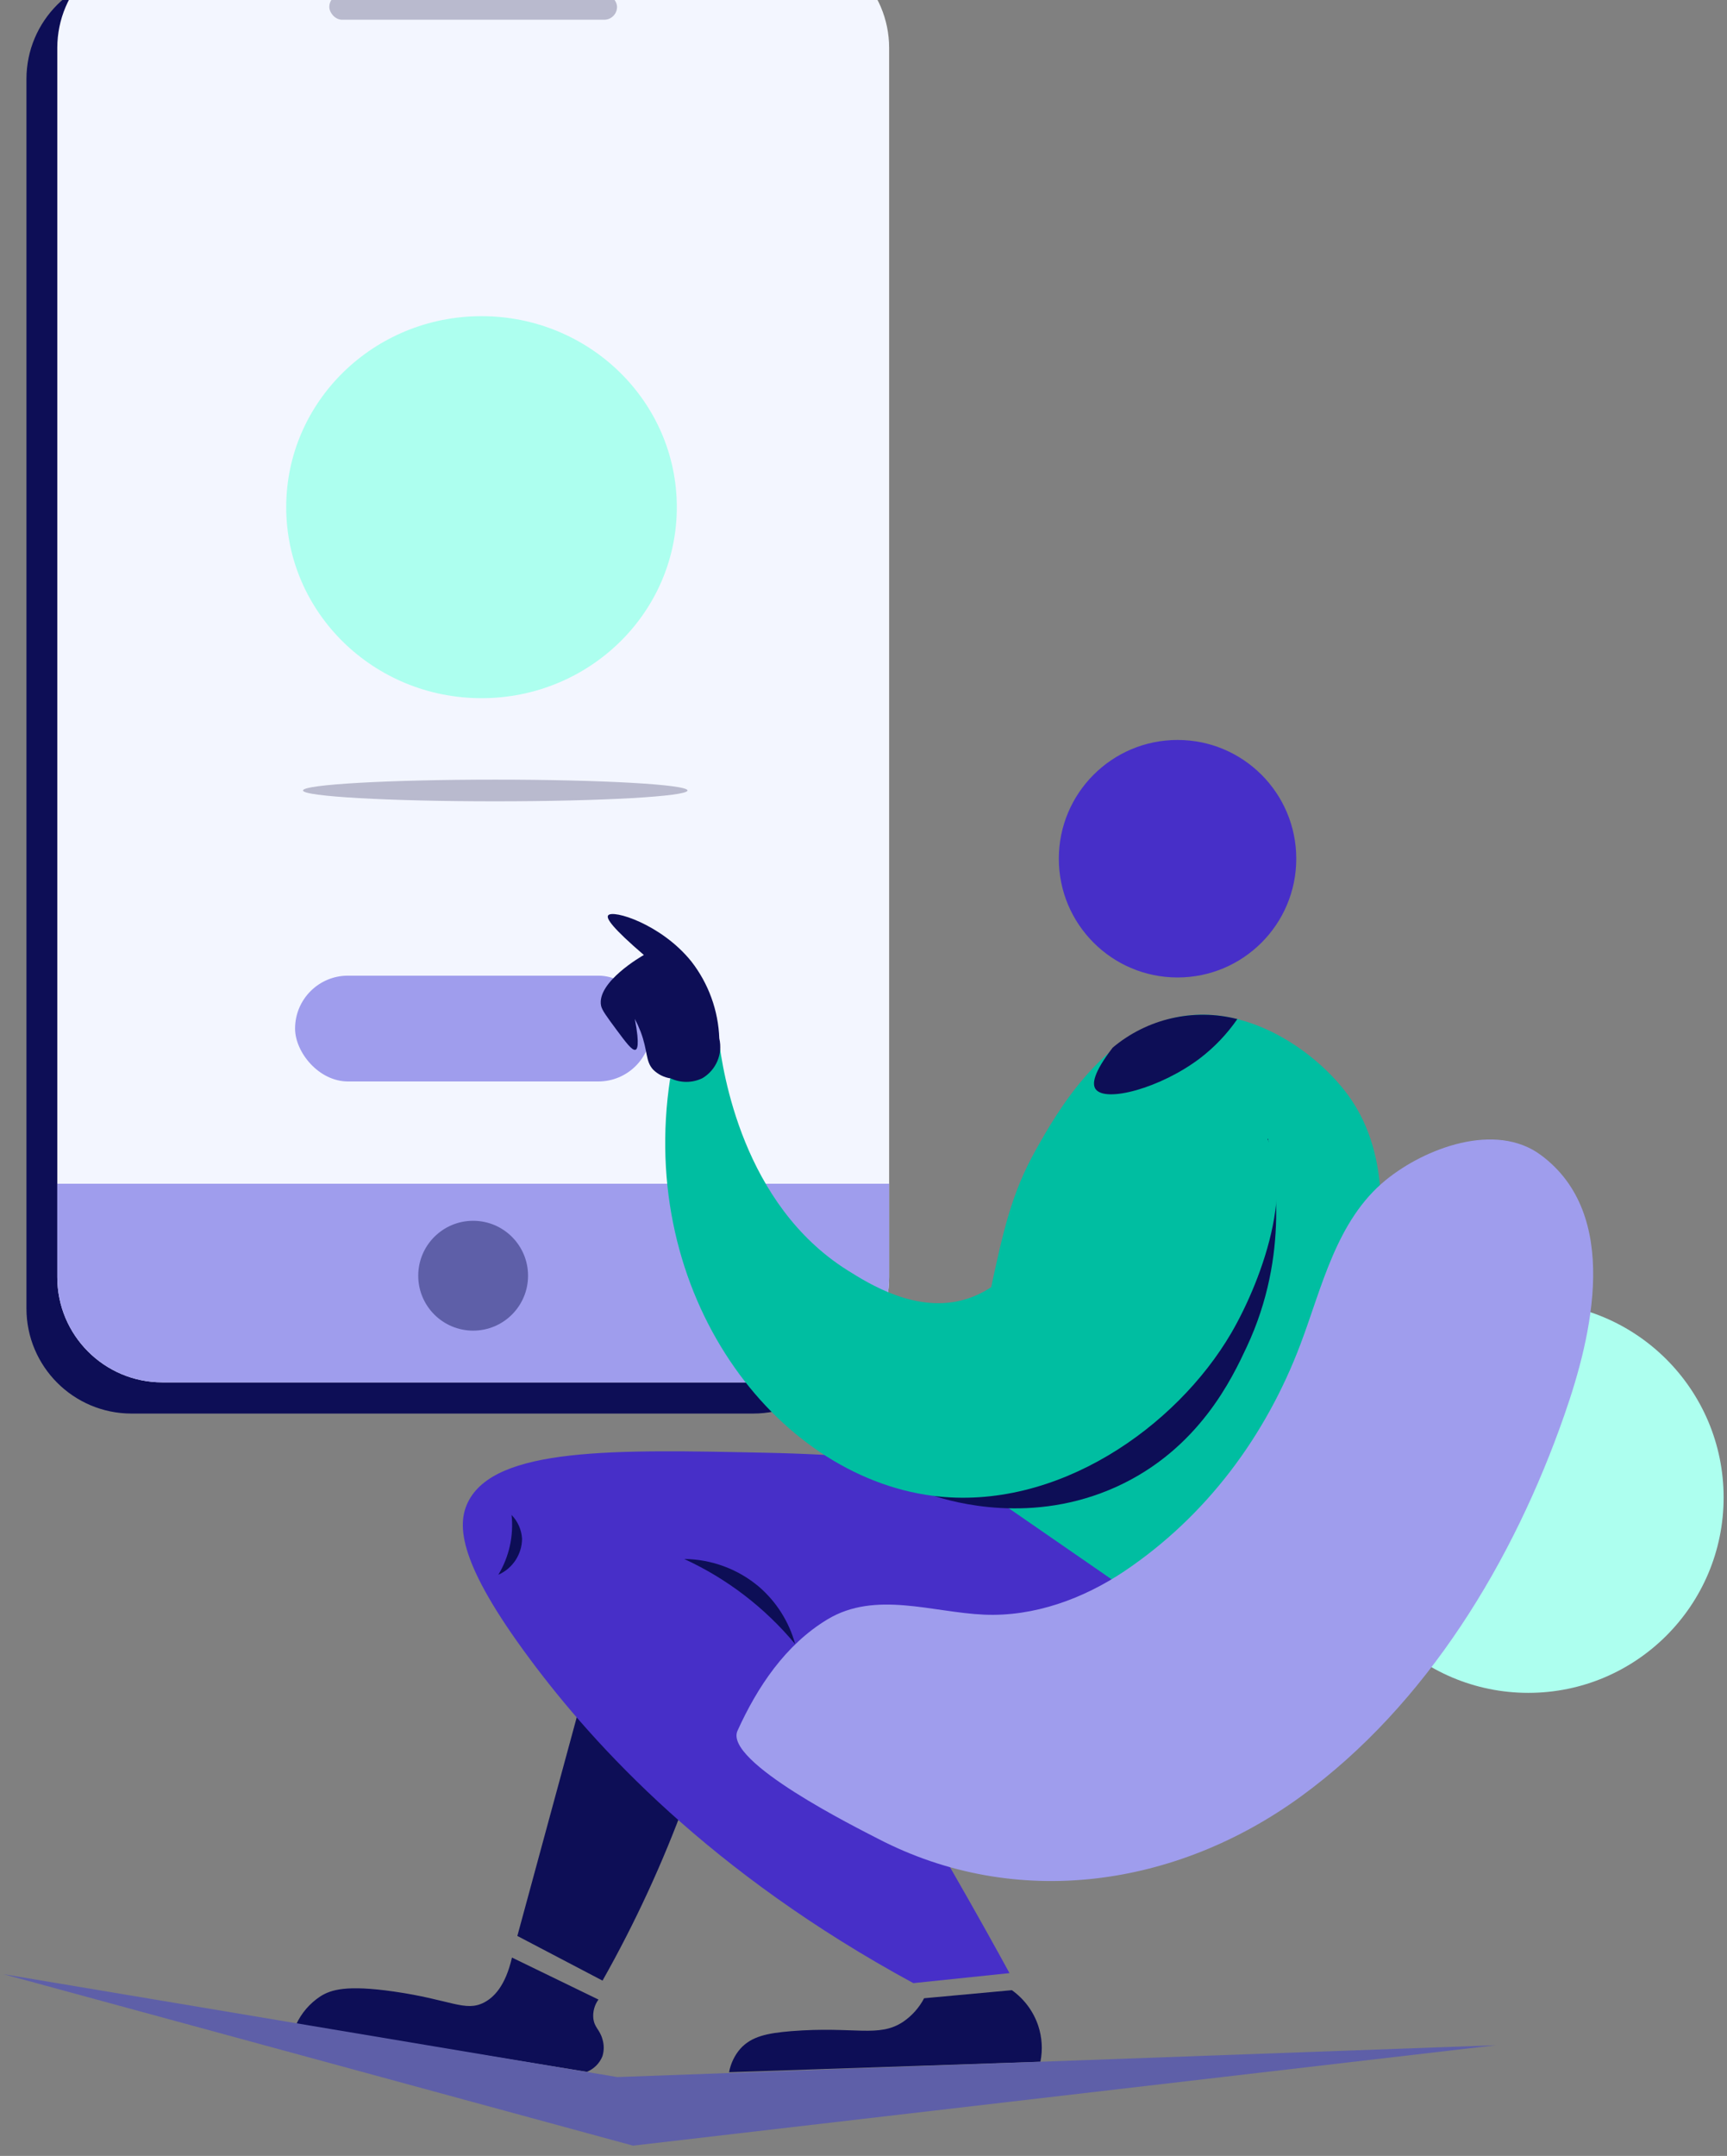 <svg width="121" height="151" viewBox="0 0 121 151" fill="none" xmlns="http://www.w3.org/2000/svg">
<rect x="0" y="0" width="121" height="151" fill="#808080" stroke="none"/>
<path d="M60.135 5.54V91.643C60.135 95.71 56.838 99.007 52.771 99.007H9.207C5.144 99.002 1.853 95.706 1.853 91.643V5.54C1.853 1.473 5.149 -1.823 9.216 -1.823H52.78C56.843 -1.818 60.135 1.477 60.135 5.54Z" fill="#0D0E56"/>
<path d="M62.296 3.354V89.457C62.296 93.524 58.999 96.821 54.932 96.821H11.368C7.305 96.816 4.014 93.52 4.014 89.457V3.354C4.019 -0.705 7.308 -3.995 11.368 -4H54.932C58.995 -4 62.291 -0.709 62.296 3.354Z" fill="#F3F6FF"/>
<path d="M33.737 48.901C41.294 48.901 47.42 42.911 47.42 35.523C47.42 28.134 41.294 22.145 33.737 22.145C26.18 22.145 20.053 28.134 20.053 35.523C20.053 42.911 26.18 48.901 33.737 48.901Z" fill="#ADFFEF"/>
<path d="M107.079 118.569C114.636 118.569 120.763 112.443 120.763 104.885C120.763 97.328 114.636 91.202 107.079 91.202C99.522 91.202 93.396 97.328 93.396 104.885C93.396 112.443 99.522 118.569 107.079 118.569Z" fill="#ADFFEF"/>
<path d="M36.247 135.596L42.215 138.724C44.495 134.687 46.442 130.469 48.035 126.115C48.921 123.694 49.65 121.363 50.248 119.159L42.345 113.151C40.313 120.63 38.28 128.112 36.247 135.596Z" fill="#0D0E56"/>
<path d="M62.296 82.909V89.457C62.296 93.524 58.999 96.821 54.932 96.821H11.368C7.305 96.816 4.014 93.52 4.014 89.457V82.909H62.296Z" fill="#9F9DED"/>
<path d="M81.382 117.955C82.078 116.691 82.471 115.283 82.528 113.842L80.021 111.814L76.374 108.871L69.085 102.987C63.977 102.271 58.832 101.859 53.675 101.752C43.064 101.523 34.654 101.341 32.776 105.234C31.998 106.849 32.159 109.529 37.13 116.207C41.644 122.28 49.767 131.181 63.991 138.9L70.728 138.199C69.801 136.498 68.415 134.003 66.692 131.008C64.222 126.707 62.987 124.556 62.061 123.268C60.159 120.576 56.365 116.71 48.226 114.092C52.163 116.931 56.517 119.142 61.132 120.644C63.576 121.46 66.084 122.066 68.631 122.456C71.768 122.913 75.3 123.123 78.097 121.369C79.466 120.531 80.597 119.355 81.382 117.955Z" fill="#472FC8"/>
<path d="M72.574 80.538C74.025 77.954 77.489 71.779 83.25 71.124C87.996 70.587 92.593 73.986 94.64 76.972C99.916 84.656 95.081 99.51 82.528 113.827L67.665 103.558C67.864 99.248 68.418 94.961 69.32 90.742C70.289 86.191 70.867 83.582 72.574 80.538Z" fill="#00BEA1"/>
<path d="M65.362 104.75C66.806 105.219 72.333 106.812 78.23 104.132C84.025 101.495 86.356 96.463 87.35 94.342C90.404 87.83 89.299 81.776 88.835 79.75L65.362 104.75Z" fill="#0D0E56"/>
<path d="M46.954 75.539L50.35 72.739C50.64 75.091 52.042 84.357 59.369 88.966C60.912 89.933 64.238 92.029 67.652 91.001C70.57 90.124 72.355 87.321 73.361 85.752C74.105 84.585 74.151 83.634 75.414 81.365C76.504 79.411 77.112 78.778 77.535 78.398C78.531 77.486 79.747 76.847 81.064 76.546C83.686 75.999 86.526 77.012 87.965 78.546C91.253 82.047 88.471 89.578 86.267 93.366C82.426 99.939 74.046 105.88 65.358 104.768C54.256 103.332 44.638 90.658 46.954 75.539Z" fill="#00BEA1"/>
<path d="M72.74 141.876C73.011 142.691 73.064 143.563 72.895 144.405L51.082 145.14C51.192 144.533 51.463 143.967 51.866 143.5C52.654 142.62 53.777 142.404 55.414 142.265C59.906 141.907 61.545 142.75 63.274 141.611C63.893 141.189 64.399 140.622 64.747 139.959L70.897 139.394C71.757 140.007 72.402 140.876 72.74 141.876Z" fill="#0D0E56"/>
<path d="M42.209 142.827C42.329 143.215 42.329 143.631 42.209 144.019C42.009 144.515 41.617 144.909 41.122 145.112L20.745 141.805C21.116 140.997 21.708 140.31 22.452 139.823C23.19 139.36 24.27 139.014 27.574 139.486C31.588 140.058 32.588 140.934 33.907 140.261C34.57 139.919 35.404 139.141 35.87 137.109L41.931 140.051C41.656 140.426 41.528 140.889 41.569 141.351C41.647 142.037 42.014 142.126 42.209 142.827Z" fill="#0D0E56"/>
<path d="M82.503 68.463C87.097 68.463 90.821 64.739 90.821 60.145C90.821 55.551 87.097 51.827 82.503 51.827C77.909 51.827 74.185 55.551 74.185 60.145C74.185 64.739 77.909 68.463 82.503 68.463Z" fill="#472FC8"/>
<rect x="23.073" y="-0.409" width="20.158" height="1.791" rx="0.895" fill="#B9BACE"/>
<path d="M33.15 93.199C35.275 93.199 36.997 91.477 36.997 89.352C36.997 87.228 35.275 85.505 33.15 85.505C31.025 85.505 29.303 87.228 29.303 89.352C29.303 91.477 31.025 93.199 33.15 93.199Z" fill="#5E5FA8"/>
<path d="M107.965 80.905C104.779 78.537 99.821 80.423 97.091 82.653C93.63 85.478 92.627 90.155 91.12 94.138C88.69 100.575 84.535 106.179 78.77 110.054C75.899 111.977 72.454 113.243 68.958 113.092C65.309 112.934 61.329 111.397 57.97 113.425C55.034 115.197 53.064 118.152 51.672 121.224C50.696 123.385 60.082 128.041 61.496 128.776C71.222 133.83 82.423 132.172 91.136 125.834C99.994 119.393 106.067 109.273 109.617 99.075C111.559 93.517 113.572 85.064 107.965 80.905Z" fill="#9F9DED"/>
<path d="M34.7 56.125C42.139 56.125 48.17 55.785 48.17 55.366C48.17 54.946 42.139 54.606 34.7 54.606C27.26 54.606 21.229 54.946 21.229 55.366C21.229 55.785 27.26 56.125 34.7 56.125Z" fill="#B9BACE"/>
<path d="M47.939 109.192C50.943 110.574 53.599 112.612 55.713 115.154C55.285 113.595 54.404 112.198 53.181 111.141C51.714 109.901 49.86 109.212 47.939 109.192L47.939 109.192Z" fill="#0D0E56"/>
<path d="M104.791 143.25L43.249 145.479L0.241 138.273L44.354 150.283L104.791 143.25Z" fill="#5E5FA8"/>
<rect x="20.674" y="68.336" width="24.953" height="7.41" rx="3.705" fill="#9F9DED"/>
<path d="M42.607 64.119C42.9 63.674 46.33 64.718 48.439 67.342C49.643 68.89 50.328 70.779 50.397 72.739C50.652 73.824 50.173 74.949 49.214 75.517C48.514 75.857 47.699 75.862 46.994 75.533C46.527 75.466 46.093 75.249 45.759 74.915C45.216 74.329 45.401 73.628 44.886 72.263C44.767 71.956 44.631 71.656 44.478 71.365C44.852 73.294 44.617 73.498 44.527 73.526C44.296 73.612 43.857 73.02 43.16 72.081C42.505 71.195 42.178 70.754 42.113 70.442C41.786 68.793 44.972 66.965 45.111 66.888C42.916 65.002 42.459 64.329 42.607 64.119Z" fill="#0D0E56"/>
<path d="M86.693 71.377C85.967 72.427 85.08 73.357 84.065 74.131C81.324 76.206 77.43 77.259 76.757 76.274C76.52 75.925 76.581 75.172 77.958 73.378C80.377 71.342 83.629 70.597 86.693 71.377Z" fill="#0D0E56"/>
<path d="M34.919 110.295C35.919 109.854 36.568 108.868 36.577 107.775C36.541 107.149 36.28 106.557 35.842 106.108C35.999 107.567 35.674 109.038 34.916 110.295H34.919Z" fill="#0D0E56"/>
</svg>
